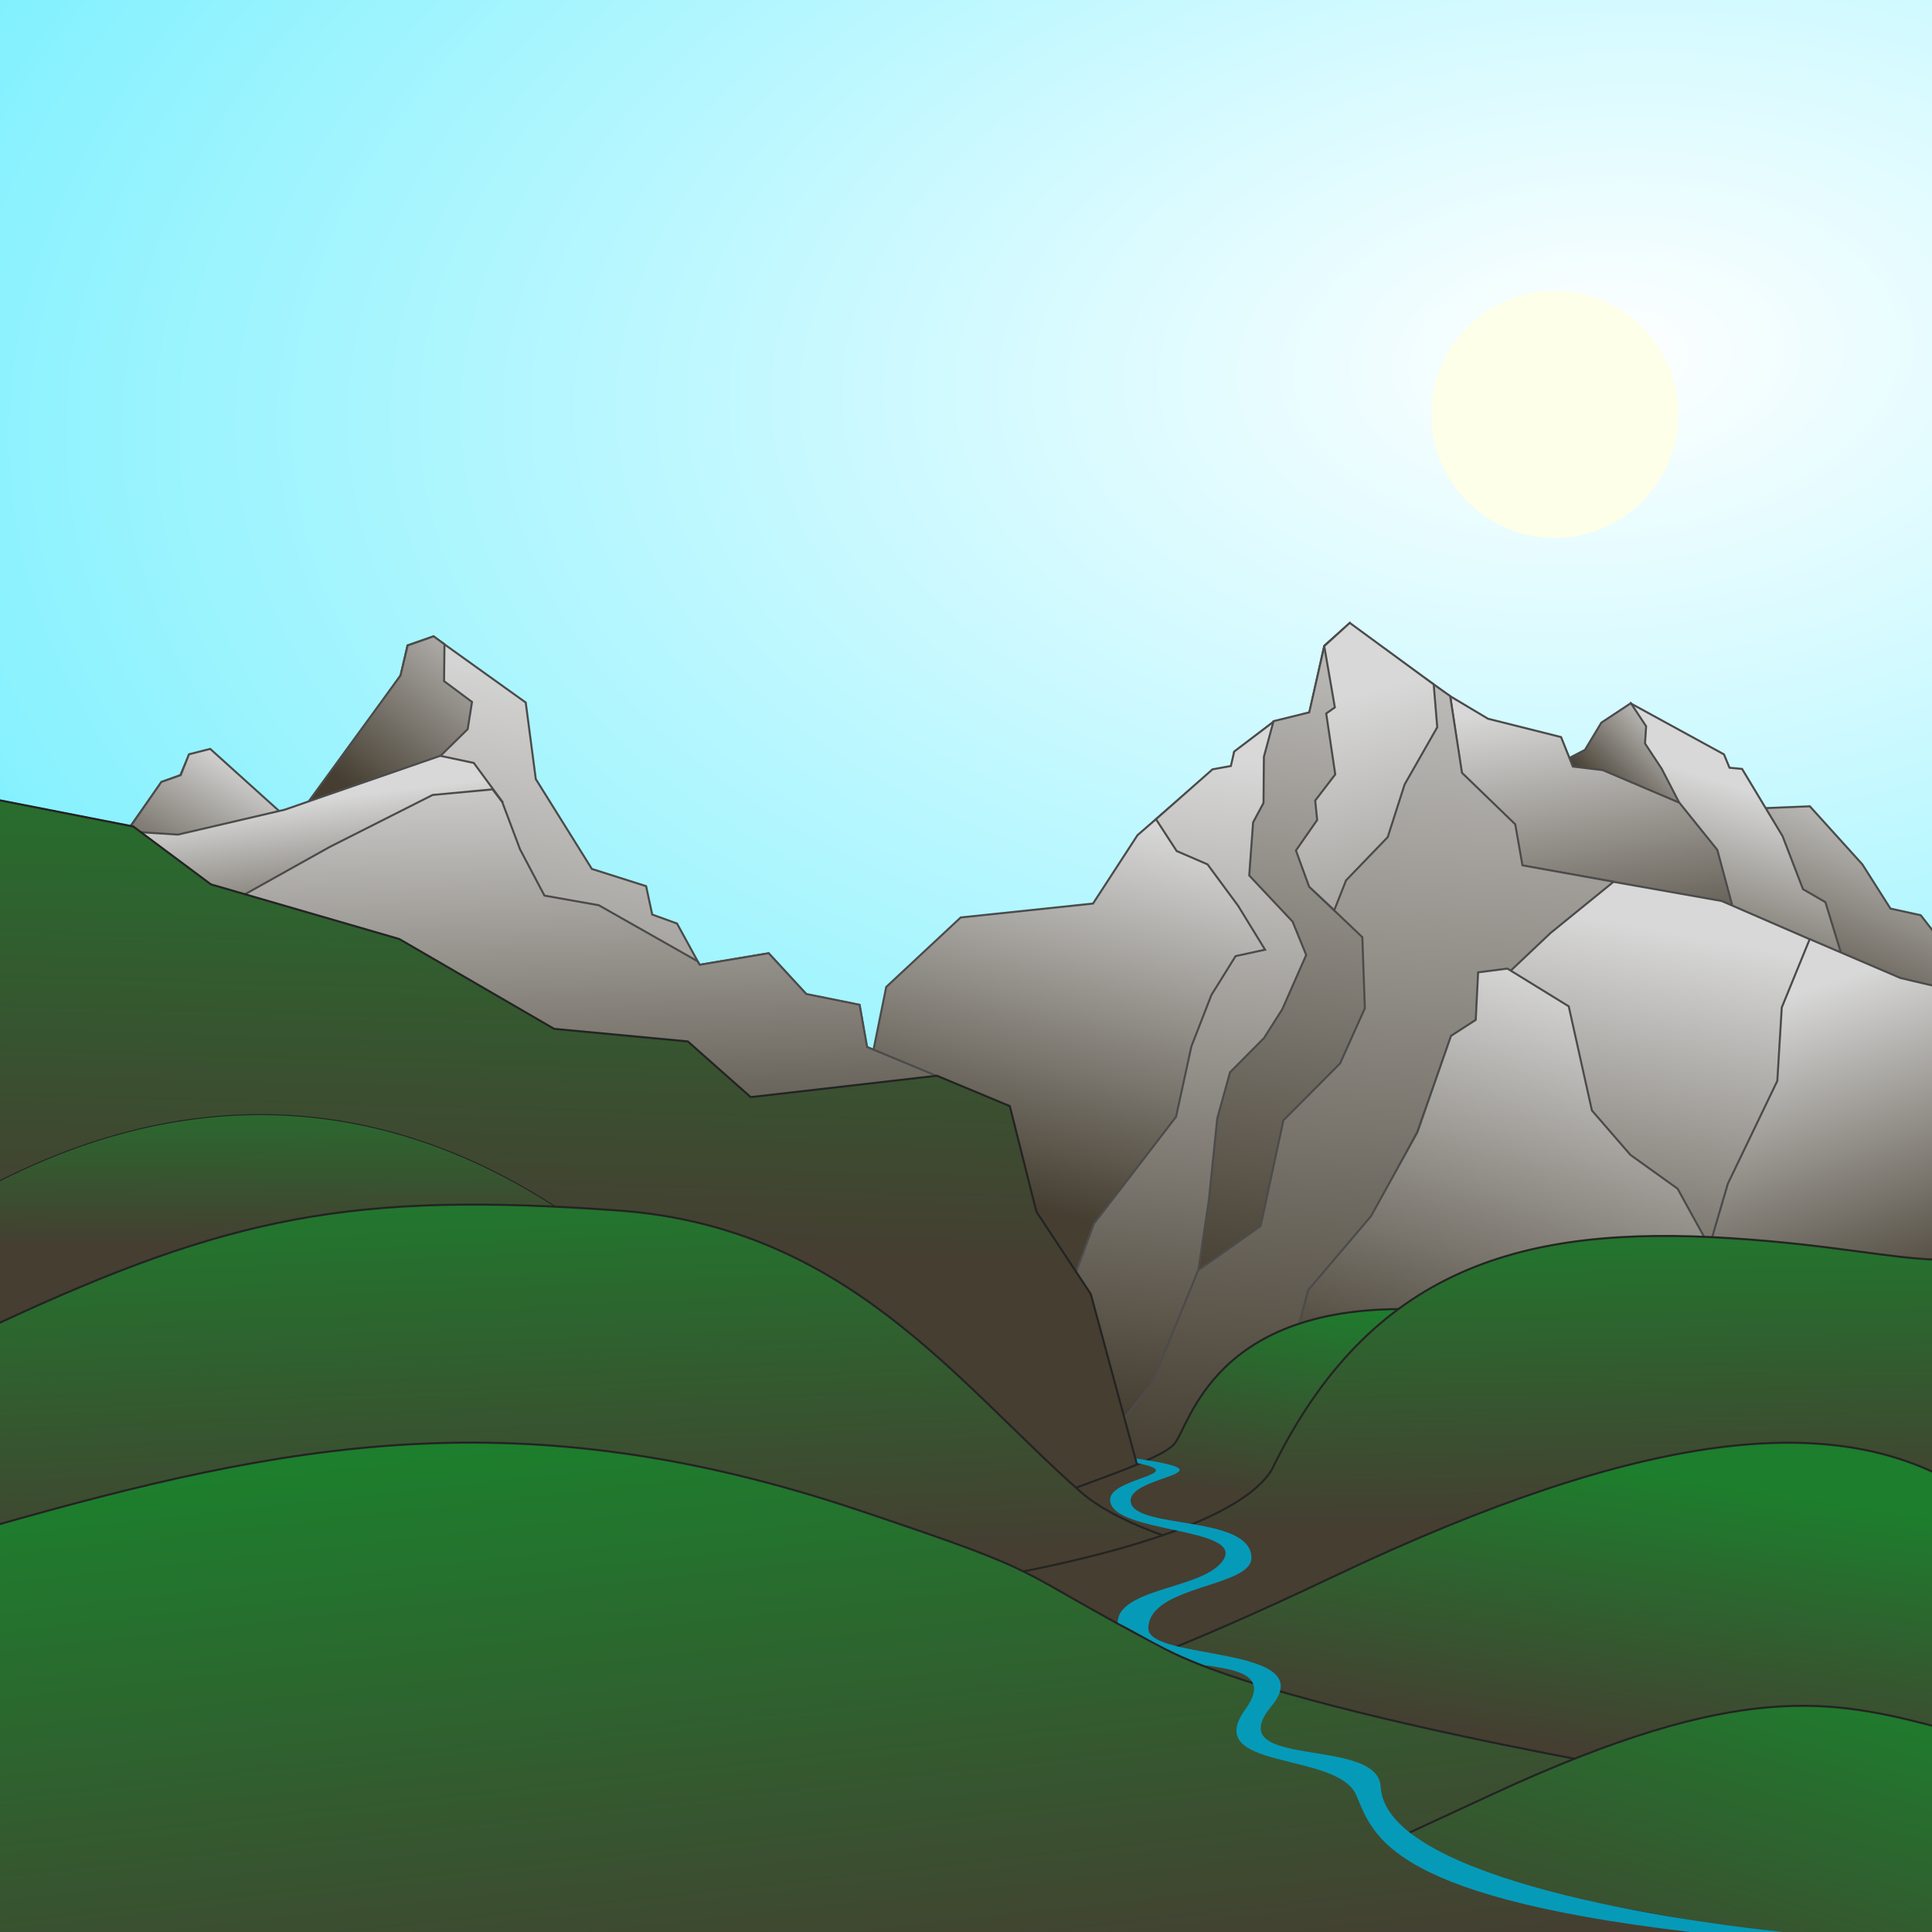 <?xml version="1.0" encoding="UTF-8" standalone="no"?>
<!-- Created with Inkscape (http://www.inkscape.org/) -->

<svg
   xmlns:dc="http://purl.org/dc/elements/1.1/"
   xmlns:cc="http://creativecommons.org/ns#"
   xmlns:rdf="http://www.w3.org/1999/02/22-rdf-syntax-ns#"
   xmlns:svg="http://www.w3.org/2000/svg"
   xmlns="http://www.w3.org/2000/svg"
   xmlns:xlink="http://www.w3.org/1999/xlink"
   xmlns:sodipodi="http://sodipodi.sourceforge.net/DTD/sodipodi-0.dtd"
   xmlns:inkscape="http://www.inkscape.org/namespaces/inkscape"
   width="1920"
   height="1920"
   viewBox="0 0 1920 1920"
   id="svg2"
   version="1.1"
   inkscape:version="0.91 r13725"
   sodipodi:docname="background-jour.svg">
  <defs
     id="defs4">
    <linearGradient
       inkscape:collect="always"
       id="linearGradient4555">
      <stop
         style="stop-color:#ffffff;stop-opacity:1"
         offset="0"
         id="stop4557" />
      <stop
         style="stop-color:#5fedfe;stop-opacity:1"
         offset="1"
         id="stop4559" />
    </linearGradient>
    <linearGradient
       id="linearGradient4217-5"
       inkscape:collect="always">
      <stop
         id="stop4291"
         offset="0"
         style="stop-color:#453e31;stop-opacity:1" />
      <stop
         id="stop4293"
         offset="1"
         style="stop-color:#1d7e2d;stop-opacity:1" />
    </linearGradient>
    <linearGradient
       inkscape:collect="always"
       id="linearGradient4217">
      <stop
         style="stop-color:#453e31;stop-opacity:1"
         offset="0"
         id="stop4219" />
      <stop
         style="stop-color:#d8d8d8;stop-opacity:1"
         offset="1"
         id="stop4221" />
    </linearGradient>
    <linearGradient
       inkscape:collect="always"
       xlink:href="#linearGradient4217"
       id="linearGradient4231"
       x1="358.466"
       y1="1075.995"
       x2="505.061"
       y2="290.076"
       gradientUnits="userSpaceOnUse"
       gradientTransform="translate(-0.391,-483.984)" />
    <linearGradient
       inkscape:collect="always"
       xlink:href="#linearGradient4217"
       id="linearGradient4247"
       x1="329.458"
       y1="411.398"
       x2="477.117"
       y2="219.974"
       gradientUnits="userSpaceOnUse"
       gradientTransform="translate(-0.391,-483.984)" />
    <linearGradient
       inkscape:collect="always"
       xlink:href="#linearGradient4217"
       id="linearGradient4257"
       x1="134.237"
       y1="545.775"
       x2="223.073"
       y2="387.686"
       gradientUnits="userSpaceOnUse"
       gradientTransform="translate(-0.391,-483.984)" />
    <linearGradient
       inkscape:collect="always"
       xlink:href="#linearGradient4217"
       id="linearGradient4267"
       x1="349.873"
       y1="604.522"
       x2="329.851"
       y2="436.837"
       gradientUnits="userSpaceOnUse"
       gradientTransform="translate(-0.391,-483.984)" />
    <linearGradient
       inkscape:collect="always"
       xlink:href="#linearGradient4217"
       id="linearGradient4277"
       x1="525.739"
       y1="854.428"
       x2="515.905"
       y2="381.571"
       gradientUnits="userSpaceOnUse"
       gradientTransform="translate(-0.391,-483.984)" />
    <linearGradient
       inkscape:collect="always"
       xlink:href="#linearGradient4217-5"
       id="linearGradient4287"
       x1="384.967"
       y1="881.743"
       x2="401.39"
       y2="298.549"
       gradientUnits="userSpaceOnUse"
       gradientTransform="translate(-0.391,-483.984)" />
    <linearGradient
       inkscape:collect="always"
       xlink:href="#linearGradient4217-5"
       id="linearGradient4303"
       x1="334.796"
       y1="884.557"
       x2="335.517"
       y2="685.557"
       gradientUnits="userSpaceOnUse"
       gradientTransform="translate(-0.391,-483.984)" />
    <linearGradient
       inkscape:collect="always"
       xlink:href="#linearGradient4217-5"
       id="linearGradient4313"
       x1="702.951"
       y1="1199.625"
       x2="684.323"
       y2="780.656"
       gradientUnits="userSpaceOnUse"
       gradientTransform="translate(-0.391,-483.984)" />
    <linearGradient
       inkscape:collect="always"
       xlink:href="#linearGradient4217"
       id="linearGradient4388"
       x1="1155.875"
       y1="1153.763"
       x2="1424.977"
       y2="417.826"
       gradientUnits="userSpaceOnUse"
       spreadMethod="pad"
       gradientTransform="translate(-0.391,-483.984)" />
    <linearGradient
       inkscape:collect="always"
       xlink:href="#linearGradient4217"
       id="linearGradient4398"
       x1="1795.614"
       y1="670.673"
       x2="1894.825"
       y2="424.821"
       gradientUnits="userSpaceOnUse"
       gradientTransform="translate(-0.391,-483.984)" />
    <linearGradient
       inkscape:collect="always"
       xlink:href="#linearGradient4217"
       id="linearGradient4408"
       x1="1597.953"
       y1="639.074"
       x2="1671.236"
       y2="408.16"
       gradientUnits="userSpaceOnUse"
       gradientTransform="translate(-0.391,-483.984)" />
    <linearGradient
       inkscape:collect="always"
       xlink:href="#linearGradient4217"
       id="linearGradient4418"
       x1="1552.387"
       y1="395.242"
       x2="1629.411"
       y2="317.903"
       gradientUnits="userSpaceOnUse"
       gradientTransform="translate(-0.391,-483.984)" />
    <linearGradient
       inkscape:collect="always"
       xlink:href="#linearGradient4217"
       id="linearGradient4428"
       x1="1596.077"
       y1="633.595"
       x2="1551.902"
       y2="340.809"
       gradientUnits="userSpaceOnUse"
       gradientTransform="translate(-0.391,-483.984)" />
    <linearGradient
       inkscape:collect="always"
       xlink:href="#linearGradient4217"
       id="linearGradient4438"
       x1="1982.305"
       y1="920.031"
       x2="1876.019"
       y2="601.281"
       gradientUnits="userSpaceOnUse"
       gradientTransform="translate(-0.391,-483.984)" />
    <linearGradient
       inkscape:collect="always"
       xlink:href="#linearGradient4217"
       id="linearGradient4448"
       x1="1570.243"
       y1="1038.329"
       x2="1656.374"
       y2="569.579"
       gradientUnits="userSpaceOnUse"
       gradientTransform="translate(-0.391,-483.984)" />
    <linearGradient
       inkscape:collect="always"
       xlink:href="#linearGradient4217"
       id="linearGradient4458"
       x1="1438.157"
       y1="1127.499"
       x2="1501.607"
       y2="143.637"
       gradientUnits="userSpaceOnUse"
       gradientTransform="translate(-0.391,-483.984)" />
    <linearGradient
       inkscape:collect="always"
       xlink:href="#linearGradient4217"
       id="linearGradient4468"
       x1="1410.903"
       y1="1041.037"
       x2="1530.791"
       y2="606.83"
       gradientUnits="userSpaceOnUse"
       gradientTransform="translate(-0.391,-483.984)" />
    <linearGradient
       inkscape:collect="always"
       xlink:href="#linearGradient4217"
       id="linearGradient4478"
       x1="1041.368"
       y1="847.529"
       x2="1131.62"
       y2="459.725"
       gradientUnits="userSpaceOnUse"
       gradientTransform="translate(-0.391,-483.984)" />
    <linearGradient
       inkscape:collect="always"
       xlink:href="#linearGradient4217"
       id="linearGradient4498"
       x1="1210.965"
       y1="929.613"
       x2="1321.309"
       y2="134.118"
       gradientUnits="userSpaceOnUse"
       gradientTransform="translate(-0.391,-483.984)" />
    <linearGradient
       inkscape:collect="always"
       xlink:href="#linearGradient4217"
       id="linearGradient4512"
       x1="1173.316"
       y1="1059.441"
       x2="1240.735"
       y2="398.738"
       gradientUnits="userSpaceOnUse"
       gradientTransform="translate(-0.391,-483.984)" />
    <linearGradient
       inkscape:collect="always"
       xlink:href="#linearGradient4217"
       id="linearGradient4522"
       x1="1518.942"
       y1="937.393"
       x2="1362.337"
       y2="330.322"
       gradientUnits="userSpaceOnUse"
       gradientTransform="translate(-0.391,-483.984)" />
    <linearGradient
       inkscape:collect="always"
       xlink:href="#linearGradient4217-5"
       id="linearGradient4540"
       x1="1265.981"
       y1="1135.568"
       x2="1298.293"
       y2="928.96"
       gradientUnits="userSpaceOnUse"
       gradientTransform="translate(-0.391,-483.984)" />
    <linearGradient
       inkscape:collect="always"
       xlink:href="#linearGradient4217-5"
       id="linearGradient4550"
       x1="1676.164"
       y1="1156.852"
       x2="1669.598"
       y2="824.844"
       gradientUnits="userSpaceOnUse"
       gradientTransform="translate(-0.391,-483.984)" />
    <radialGradient
       inkscape:collect="always"
       xlink:href="#linearGradient4555"
       id="radialGradient4571"
       cx="288.045"
       cy="-1183.22"
       fx="288.045"
       fy="-1183.22"
       r="982.838"
       gradientTransform="matrix(-2.283,0.087,0.044,-1.318,2296.893,-2068.524)"
       gradientUnits="userSpaceOnUse" />
    <filter
       inkscape:collect="always"
       style="color-interpolation-filters:sRGB"
       id="filter4611"
       x="-0.172"
       width="1.343"
       y="-0.172"
       height="1.343">
      <feGaussianBlur
         inkscape:collect="always"
         stdDeviation="12.956"
         id="feGaussianBlur4613" />
    </filter>
    <linearGradient
       inkscape:collect="always"
       xlink:href="#linearGradient4217-5"
       id="linearGradient4645"
       x1="895.848"
       y1="1182.48"
       x2="829.199"
       y2="579.355"
       gradientUnits="userSpaceOnUse"
       gradientTransform="translate(-9.375,-17.188)" />
    <linearGradient
       inkscape:collect="always"
       xlink:href="#linearGradient4217-5"
       id="linearGradient4655"
       x1="1480.254"
       y1="988.109"
       x2="1521.368"
       y2="708.421"
       gradientUnits="userSpaceOnUse"
       gradientTransform="translate(20.312,-96.875)" />
    <linearGradient
       inkscape:collect="always"
       xlink:href="#linearGradient4217-5"
       id="linearGradient4665"
       x1="1504.586"
       y1="1157.958"
       x2="1627.187"
       y2="762.646"
       gradientUnits="userSpaceOnUse" />
  </defs>
  <sodipodi:namedview
     id="base"
     pagecolor="#ffffff"
     bordercolor="#666666"
     borderopacity="1.0"
     inkscape:pageopacity="0.0"
     inkscape:pageshadow="2"
     inkscape:zoom="0.43947279"
     inkscape:cx="864.79297"
     inkscape:cy="1000.1913"
     inkscape:document-units="px"
     inkscape:current-layer="layer4"
     showgrid="false"
     units="px"
     borderlayer="true"
     inkscape:window-width="1920"
     inkscape:window-height="1057"
     inkscape:window-x="-5"
     inkscape:window-y="-5"
     inkscape:window-maximized="1"
     inkscape:object-paths="false" />
  <g
     inkscape:groupmode="layer"
     id="layer5"
     inkscape:label="Ciel"
     style="display:inline"
     transform="translate(0,840)"
     sodipodi:insensitive="true">
    <rect
       style="opacity:1;fill:url(#radialGradient4571);fill-opacity:1;fill-rule:nonzero;stroke:none;stroke-width:2;stroke-miterlimit:4;stroke-dasharray:none;stroke-opacity:1"
       id="rect4553"
       width="1920"
       height="1920"
       x="0"
       y="-840" />
    <circle
       style="opacity:1;fill:#feffe8;fill-opacity:1;fill-rule:nonzero;stroke:none;stroke-width:2;stroke-miterlimit:4;stroke-dasharray:none;stroke-opacity:1;filter:url(#filter4611)"
       id="path4573"
       cx="1564.474"
       cy="81.212"
       r="90.598"
       transform="matrix(1.354,0,0,1.354,-573.133,-538.152)" />
  </g>
  <g
     inkscape:groupmode="layer"
     id="layer4"
     inkscape:label="Dents du Midi"
     style="display:inline"
     transform="translate(0,840)">
    <path
       style="fill:url(#linearGradient4388);fill-opacity:1;fill-rule:evenodd;stroke:#4b4b4b;stroke-width:2;stroke-linecap:butt;stroke-linejoin:miter;stroke-miterlimit:4;stroke-dasharray:none;stroke-opacity:1"
       d="m 1924.609,90.156 -16.016,-19.922 -30.078,-6.641 -28.125,-43.75 -51.562,-57.422 -44.531,1.172 -23.047,-38.281 -12.5,-1.172 -5.469,-12.891 -92.188,-51.172 -29.297,18.75 -16.406,26.953 -15.625,8.203 -8.594,-20.703 -72.656,-18.359 -37.109,-22.656 -100.391,-72.656 -25,22.266 -14.844,66.797 -35.547,8.594 -39.062,30.078 -2.734,14.453 -18.75,3.516 -73.828,64.453 -44.922,69.141 -131.641,13.672 -73.438,69.141 -41.406,216.797 -0.545,267.331 1091.596,-8.839 c -24.792,-82.344 -6.285,-526.852 -6.285,-526.852 z"
       id="path4379"
       inkscape:connector-curvature="0"
       sodipodi:nodetypes="ccccccccccccccccccccccccccccccc" />
    <path
       style="fill:url(#linearGradient4398);fill-opacity:1;fill-rule:evenodd;stroke:#4b4b4b;stroke-width:2;stroke-linecap:butt;stroke-linejoin:miter;stroke-miterlimit:4;stroke-dasharray:none;stroke-opacity:1"
       d="m 1924.266,89.44 -15.468,-19.887 -30.107,-6.629 -27.898,-43.918 -52.204,-57.729 -53.033,2.21 78.445,157.442 100.756,22.295 z"
       id="path4390"
       inkscape:connector-curvature="0"
       sodipodi:nodetypes="ccccccccc" />
    <path
       style="fill:url(#linearGradient4408);fill-opacity:1;fill-rule:evenodd;stroke:#4b4b4b;stroke-width:2;stroke-linecap:butt;stroke-linejoin:miter;stroke-miterlimit:4;stroke-dasharray:none;stroke-opacity:1"
       d="m 1832.812,117.5 -18.75,-60.937 -22.266,-12.891 -20.312,-52.734 -40.234,-66.797 -12.5,-1.172 -5.469,-13.281 -92.188,-50.391 41.797,195.312 z"
       id="path4400"
       inkscape:connector-curvature="0"
       sodipodi:nodetypes="cccccccccc" />
    <path
       style="fill:url(#linearGradient4418);fill-opacity:1;fill-rule:evenodd;stroke:#4b4b4b;stroke-width:2;stroke-linecap:butt;stroke-linejoin:miter;stroke-miterlimit:4;stroke-dasharray:none;stroke-opacity:1"
       d="m 1671.806,-36.513 -20.44,-39.499 -16.573,-25.135 1.105,-17.125 -15.192,-22.926 -29.279,19.335 -16.297,27.069 -16.02,8.286 -5.801,15.468 z"
       id="path4410"
       inkscape:connector-curvature="0" />
    <path
       style="fill:url(#linearGradient4428);fill-opacity:1;fill-rule:evenodd;stroke:#4b4b4b;stroke-width:2;stroke-linecap:butt;stroke-linejoin:miter;stroke-miterlimit:4;stroke-dasharray:none;stroke-opacity:1"
       d="m 1724.219,69.844 -17.578,-65.234 -37.695,-46.875 -76.172,-32.422 -29.688,-3.516 -11.719,-29.297 -72.634,-18.23 -37.565,-22.373 11.325,76.511 46.404,103.028 z"
       id="path4420"
       inkscape:connector-curvature="0" />
    <path
       style="fill:url(#linearGradient4438);fill-opacity:1;fill-rule:evenodd;stroke:#4b4b4b;stroke-width:2;stroke-linecap:butt;stroke-linejoin:miter;stroke-miterlimit:4;stroke-dasharray:none;stroke-opacity:1"
       d="m 1926.953,140.937 -38.281,-8.984 -90.234,-38.672 -41.005,9.141 -81.261,307.656 251.562,7.812 z"
       id="path4430"
       inkscape:connector-curvature="0"
       sodipodi:nodetypes="ccccccc" />
    <path
       style="fill:url(#linearGradient4448);fill-opacity:1;fill-rule:evenodd;stroke:#4b4b4b;stroke-width:2;stroke-linecap:butt;stroke-linejoin:miter;stroke-miterlimit:4;stroke-dasharray:none;stroke-opacity:1"
       d="m 1695.561,409.848 21.545,-73.473 49.166,-102.199 4.419,-72.92 27.747,-67.877 -87.5,-37.988 -207.422,-36.719 -16.22,111.648 116.01,212.132 z"
       id="path4440"
       inkscape:connector-curvature="0" />
    <path
       style="fill:url(#linearGradient4458);fill-opacity:1;fill-rule:evenodd;stroke:#4b4b4b;stroke-width:2;stroke-linecap:butt;stroke-linejoin:miter;stroke-miterlimit:4;stroke-dasharray:none;stroke-opacity:1"
       d="m 1441.168,-148.242 11.739,76.235 52.952,51.226 7.124,40.753 90.598,16.297 -62.7,50.961 -40.603,38.394 -30.936,1.105 -2.486,47.233 -24.583,15.744 -33.679,94.982 -45.703,84.766 -62.109,72.266 -22.266,82.812 -104.688,144.141 -129.297,-6.641 6.775,-102.319 282.967,-424.421 -33.146,-75.13 116.45,-225.083 z"
       id="path4450"
       inkscape:connector-curvature="0"
       sodipodi:nodetypes="ccccccccccccccccccccc" />
    <path
       style="fill:url(#linearGradient4468);fill-opacity:1;fill-rule:evenodd;stroke:#4b4b4b;stroke-width:2;stroke-linecap:butt;stroke-linejoin:miter;stroke-miterlimit:4;stroke-dasharray:none;stroke-opacity:1"
       d="m 1699.219,399.531 -32.031,-58.203 -46.875,-33.594 -38.281,-44.141 -23.047,-103.516 -60.938,-37.5 -29.119,3.736 -2.348,47.233 -24.583,15.882 -33.422,95.846 -46.128,83.417 -62.424,73.473 -21.821,82.312 -60.215,81.483 147.222,5.524 z"
       id="path4460"
       inkscape:connector-curvature="0" />
    <path
       style="fill:url(#linearGradient4478);fill-opacity:1;fill-rule:evenodd;stroke:#4b4b4b;stroke-width:2;stroke-linecap:butt;stroke-linejoin:miter;stroke-miterlimit:4;stroke-dasharray:none;stroke-opacity:1"
       d="m 866.091,213.045 14.639,-72.23 74.025,-69.053 131.478,-13.811 44.194,-67.949 74.854,-64.91 60.767,181.749 -85.35,174.843 -114.905,169.043 z"
       id="path4470"
       inkscape:connector-curvature="0"
       sodipodi:nodetypes="cccccccccc" />
    <path
       style="fill:url(#linearGradient4512);fill-opacity:1;fill-rule:evenodd;stroke:#4b4b4b;stroke-width:2;stroke-linecap:butt;stroke-linejoin:miter;stroke-miterlimit:4;stroke-dasharray:none;stroke-opacity:1"
       d="m 1148.796,-25.879 20.578,31.626 30.66,13.258 30.383,41.156 26.793,43.642 -29.279,6.353 -24.025,38.594 -19.922,51.172 -15.234,69.922 -81.641,106.25 -20.312,55.078 36.562,156.005 41.563,-52.88 51.172,-125 112.768,-309.361 -50.271,-98.332 42.261,-132.583 -35.632,8.563 -38.67,29.279 -3.315,14.363 -18.23,3.315 z"
       id="path4480"
       inkscape:connector-curvature="0"
       sodipodi:nodetypes="cccccccccccccccccccccc" />
    <path
       style="fill:url(#linearGradient4498);fill-opacity:1;fill-rule:evenodd;stroke:#4b4b4b;stroke-width:2;stroke-linecap:butt;stroke-linejoin:miter;stroke-miterlimit:4;stroke-dasharray:none;stroke-opacity:1"
       d="m 1265.625,-123.32 -9.57,35.352 -0.391,45.898 -10.352,19.336 -3.847,52.788 43.089,45.851 13.534,33.146 -23.754,53.862 -18.23,28.726 -33.698,33.974 -12.706,45.851 -8.286,80.654 -10.496,70.158 61.872,-43.918 22.65,-104.961 56.347,-56.624 24.583,-54.69 -2.486,-70.711 -52.204,-49.718 39.498,-114.629 -0.163,-147.417 -24.902,22.266 -14.986,66.042 z"
       id="path4490"
       inkscape:connector-curvature="0" />
    <path
       style="fill:url(#linearGradient4522);fill-opacity:1;fill-rule:evenodd;stroke:#4b4b4b;stroke-width:2;stroke-linecap:butt;stroke-linejoin:miter;stroke-miterlimit:4;stroke-dasharray:none;stroke-opacity:1"
       d="m 1316.016,-197.93 10.547,60.938 -8.594,6.055 8.984,60.547 -19.922,25.977 1.953,19.336 -21.094,30.273 13.086,35.938 25,23.438 11.719,-29.688 41.406,-42.969 16.797,-52.344 32.422,-56.836 -3.516,-42.578 -83.398,-61.133 z"
       id="path4514"
       inkscape:connector-curvature="0" />
    <path
       style="display:inline;opacity:1;fill:url(#linearGradient4231);fill-opacity:1;fill-rule:evenodd;stroke:#4b4b4b;stroke-width:2;stroke-miterlimit:4;stroke-dasharray:none;stroke-opacity:1"
       d="m -13.248,-46.842 142.857,27.857 31.071,-43.929 18.571,-6.786 8.571,-20 21.071,-5.357 71.786,67.857 23.571,-8.75 93.929,-133.036 6.786,-29.643 25.714,-8.929 91.786,65.714 10,76.071 55.714,89.286 53.929,17.143 6.071,28.214 24.643,8.929 22.5,41.071 68.571,-11.429 37.5,40.714 52.857,10.714 7.143,41.786 141.429,59.286 26.429,104.286 54.286,82.857 33.928,171.429 -1128.132,-4.87 z"
       id="path4203"
       inkscape:connector-curvature="0"
       sodipodi:nodetypes="cccccccccccccccccccccccccccc" />
    <path
       style="display:inline;opacity:1;fill:url(#linearGradient4247);fill-opacity:1;fill-rule:evenodd;stroke:#4b4b4b;stroke-width:2;stroke-linecap:butt;stroke-linejoin:miter;stroke-miterlimit:4;stroke-dasharray:none;stroke-opacity:1"
       d="m 430.975,-207.635 10.739,7.933 -0.416,36.587 27.779,20.708 -4.293,27.022 -34.731,34.121 -134.552,53.172 102.5,-140.536 7.143,-29.911 z"
       id="path4239"
       inkscape:connector-curvature="0"
       sodipodi:nodetypes="cccccccccc" />
    <path
       style="display:inline;opacity:1;fill:url(#linearGradient4257);fill-opacity:1;fill-rule:evenodd;stroke:#4b4b4b;stroke-width:2;stroke-linecap:butt;stroke-linejoin:miter;stroke-miterlimit:4;stroke-dasharray:none;stroke-opacity:1"
       d="m 277.824,-33.627 -68.929,-62.143 -21.071,5.357 -8.214,20.714 -19.286,6.786 -39.286,56.786 97.857,5.357 65,-20.714 z"
       id="path4249"
       inkscape:connector-curvature="0" />
    <path
       style="display:inline;opacity:1;fill:url(#linearGradient4267);fill-opacity:1;fill-rule:evenodd;stroke:#4b4b4b;stroke-width:2;stroke-linecap:butt;stroke-linejoin:miter;stroke-miterlimit:4;stroke-dasharray:none;stroke-opacity:1"
       d="m 129.414,-13.611 47.477,3.03 106.066,-24.749 154.553,-53.538 33.335,7.071 28.284,38.386 L 231.439,72.252 125.878,-0.985 Z"
       id="path4259"
       inkscape:connector-curvature="0" />
    <path
       style="display:inline;opacity:1;fill:url(#linearGradient4277);fill-opacity:1;fill-rule:evenodd;stroke:#4b4b4b;stroke-width:2;stroke-linecap:butt;stroke-linejoin:miter;stroke-miterlimit:4;stroke-dasharray:none;stroke-opacity:1"
       d="m 232.955,54.574 94.954,-53.033 102.025,-51.518 59.599,-5.556 9.596,12.627 17.678,46.972 24.244,45.962 54.043,9.596 97.985,55.558 2.273,3.599 68.543,-11.516 37.321,40.536 53.036,10.714 7.5,41.964 L 1003.701,259.635 726.414,270.747 385.488,159.63 Z"
       id="path4269"
       inkscape:connector-curvature="0" />
    <path
       style="display:inline;opacity:1;fill:url(#linearGradient4287);fill-opacity:1;fill-rule:evenodd;stroke:#232323;stroke-width:2;stroke-linecap:butt;stroke-linejoin:miter;stroke-miterlimit:4;stroke-dasharray:none;stroke-opacity:1"
       d="m -3.025,-45.212 135.491,26.585 77.143,57.5 187.143,54.286 153.929,89.286 132.857,12.5 62.5,55.357 185,-21.25 72.5,30.179 26.427,104.956 54.043,81.822 56.22,207.34 -1142.123,-0.639 z"
       id="path4279"
       inkscape:connector-curvature="0"
       sodipodi:nodetypes="cccccccccccccc" />
    <path
       style="fill:url(#linearGradient4540);fill-opacity:1;fill-rule:evenodd;stroke:#232323;stroke-width:2;stroke-linecap:butt;stroke-linejoin:miter;stroke-miterlimit:4;stroke-dasharray:none;stroke-opacity:1"
       d="m 1378.468,698.767 29.831,-237.544 c -203.563,-6.709 -225.982,116.779 -241.45,133.905 -15.468,17.125 -91.809,38.906 -142.096,61.16 L 1024.2,699.93 Z"
       id="path4524"
       inkscape:connector-curvature="0"
       sodipodi:nodetypes="cczccc" />
    <path
       style="display:inline;opacity:1;fill:url(#linearGradient4303);fill-opacity:1;fill-rule:evenodd;stroke:#232323;stroke-width:1px;stroke-linecap:butt;stroke-linejoin:miter;stroke-opacity:1"
       d="m -15.543,341.457 c 182.838,-97.985 385.872,-108.233 585.152,29.558 32.922,22.764 -282.901,70.59 -282.901,70.59 l -298.431,35.385 z"
       id="path4295"
       inkscape:connector-curvature="0"
       sodipodi:nodetypes="csccc" />
    <path
       style="display:inline;opacity:1;fill:url(#linearGradient4313);fill-opacity:1;fill-rule:evenodd;stroke:#232323;stroke-width:2;stroke-linecap:butt;stroke-linejoin:miter;stroke-miterlimit:4;stroke-dasharray:none;stroke-opacity:1"
       d="M -0.959,778.127 -2.821,475.713 C 228.504,368.132 350.482,344.019 614.305,362.961 c 226.536,16.265 336.186,170.691 459.507,279.516 69.611,61.428 265.632,85.412 265.632,85.412 l 23.946,53.8 z"
       id="path4305"
       inkscape:connector-curvature="0"
       sodipodi:nodetypes="ccssccc" />
    <path
       style="fill:url(#linearGradient4550);fill-opacity:1;fill-rule:evenodd;stroke:#242422;stroke-width:2;stroke-linecap:butt;stroke-linejoin:miter;stroke-miterlimit:4;stroke-dasharray:none;stroke-opacity:1"
       d="m 1263.672,621.016 c 98.438,-202.344 250.693,-243.761 456.196,-230.503 102.751,6.629 157.718,20.164 206.884,21.407 l 0.639,444.988 L 862.5,855 865.625,745.625 c 0,0 343.75,-37.5 398.047,-124.609 z"
       id="path4542"
       inkscape:connector-curvature="0"
       sodipodi:nodetypes="csccccc" />
    <path
       style="fill:url(#linearGradient4655);fill-opacity:1;fill-rule:evenodd;stroke:#232323;stroke-width:2;stroke-linecap:butt;stroke-linejoin:miter;stroke-miterlimit:4;stroke-dasharray:none;stroke-opacity:1"
       d="M 1928.516,626.484 C 1815.234,569.844 1640.625,576.875 1325,726.875 c -315.625,150 -326.562,112.5 -326.562,112.5 l 17.188,185.938 908.203,-9.766 z"
       id="path4647"
       inkscape:connector-curvature="0"
       sodipodi:nodetypes="cscccc" />
    <path
       style="fill:url(#linearGradient4645);fill-opacity:1;fill-rule:evenodd;stroke:#232323;stroke-width:2;stroke-linecap:butt;stroke-linejoin:miter;stroke-miterlimit:4;stroke-dasharray:none;stroke-opacity:1"
       d="M -8.362,676.937 C 284.567,593.589 517.683,548.038 854.688,661.25 c 200,67.188 141.178,52.671 303.125,137.5 131.25,68.75 570.161,137.912 570.161,137.912 l 4.709,150.875 -1743.62,1.838 z"
       id="path4637"
       inkscape:connector-curvature="0"
       sodipodi:nodetypes="csscccc" />
    <path
       style="fill:url(#linearGradient4665);fill-opacity:1;fill-rule:evenodd;stroke:#232323;stroke-width:2;stroke-linecap:butt;stroke-linejoin:miter;stroke-miterlimit:4;stroke-dasharray:none;stroke-opacity:1"
       d="M 1927.394,876.865 C 1820.46,848.873 1729.287,829.131 1484.375,942.5 l -92.793,42.954 103.616,50.5 281.107,50.622 148.984,-0.184 z"
       id="path4657"
       inkscape:connector-curvature="0"
       sodipodi:nodetypes="csccccc" />
    <path
       transform="translate(0,27.638)"
       style="display:inline;opacity:1;fill:#069ab9;fill-opacity:1;fill-rule:evenodd;stroke:none;stroke-width:1px;stroke-linecap:butt;stroke-linejoin:miter;stroke-opacity:1"
       d="m 1130.603,586.399 c 52.6,10.911 -25.798,14.514 -27.328,35.569 -2.551,35.119 138.579,27.089 111.178,62.425 -11.477,14.8 -39.962,21.136 -64.21,29.22 -21.514,7.173 -39.595,16.014 -39.497,31.215 29.488,14.92 43.09,25.782 86.375,42.423 35.8,4.706 64.149,11.195 40.457,43.883 -44.24,61.039 91.248,41.406 110.207,85.156 17.396,40.144 30.403,104.595 361.976,139.386 31.677,-0.745 41.412,0.71 67.144,-2.762 -140.041,-14.331 -400.331,-58.936 -404.803,-144.922 -2.654,-51.023 -161.559,-15.823 -108.321,-80.435 49.835,-60.483 -123,-44.489 -122.589,-77.029 0.544,-43.075 103.261,-40.497 102.489,-70.437 -1.107,-42.945 -119.061,-27.294 -120.078,-56.197 -0.898,-25.547 106.067,-27.311 5.863,-42.015 z"
       id="path4634"
       inkscape:connector-curvature="0"
       sodipodi:nodetypes="csssccssccssssscc" />
  </g>
</svg>
